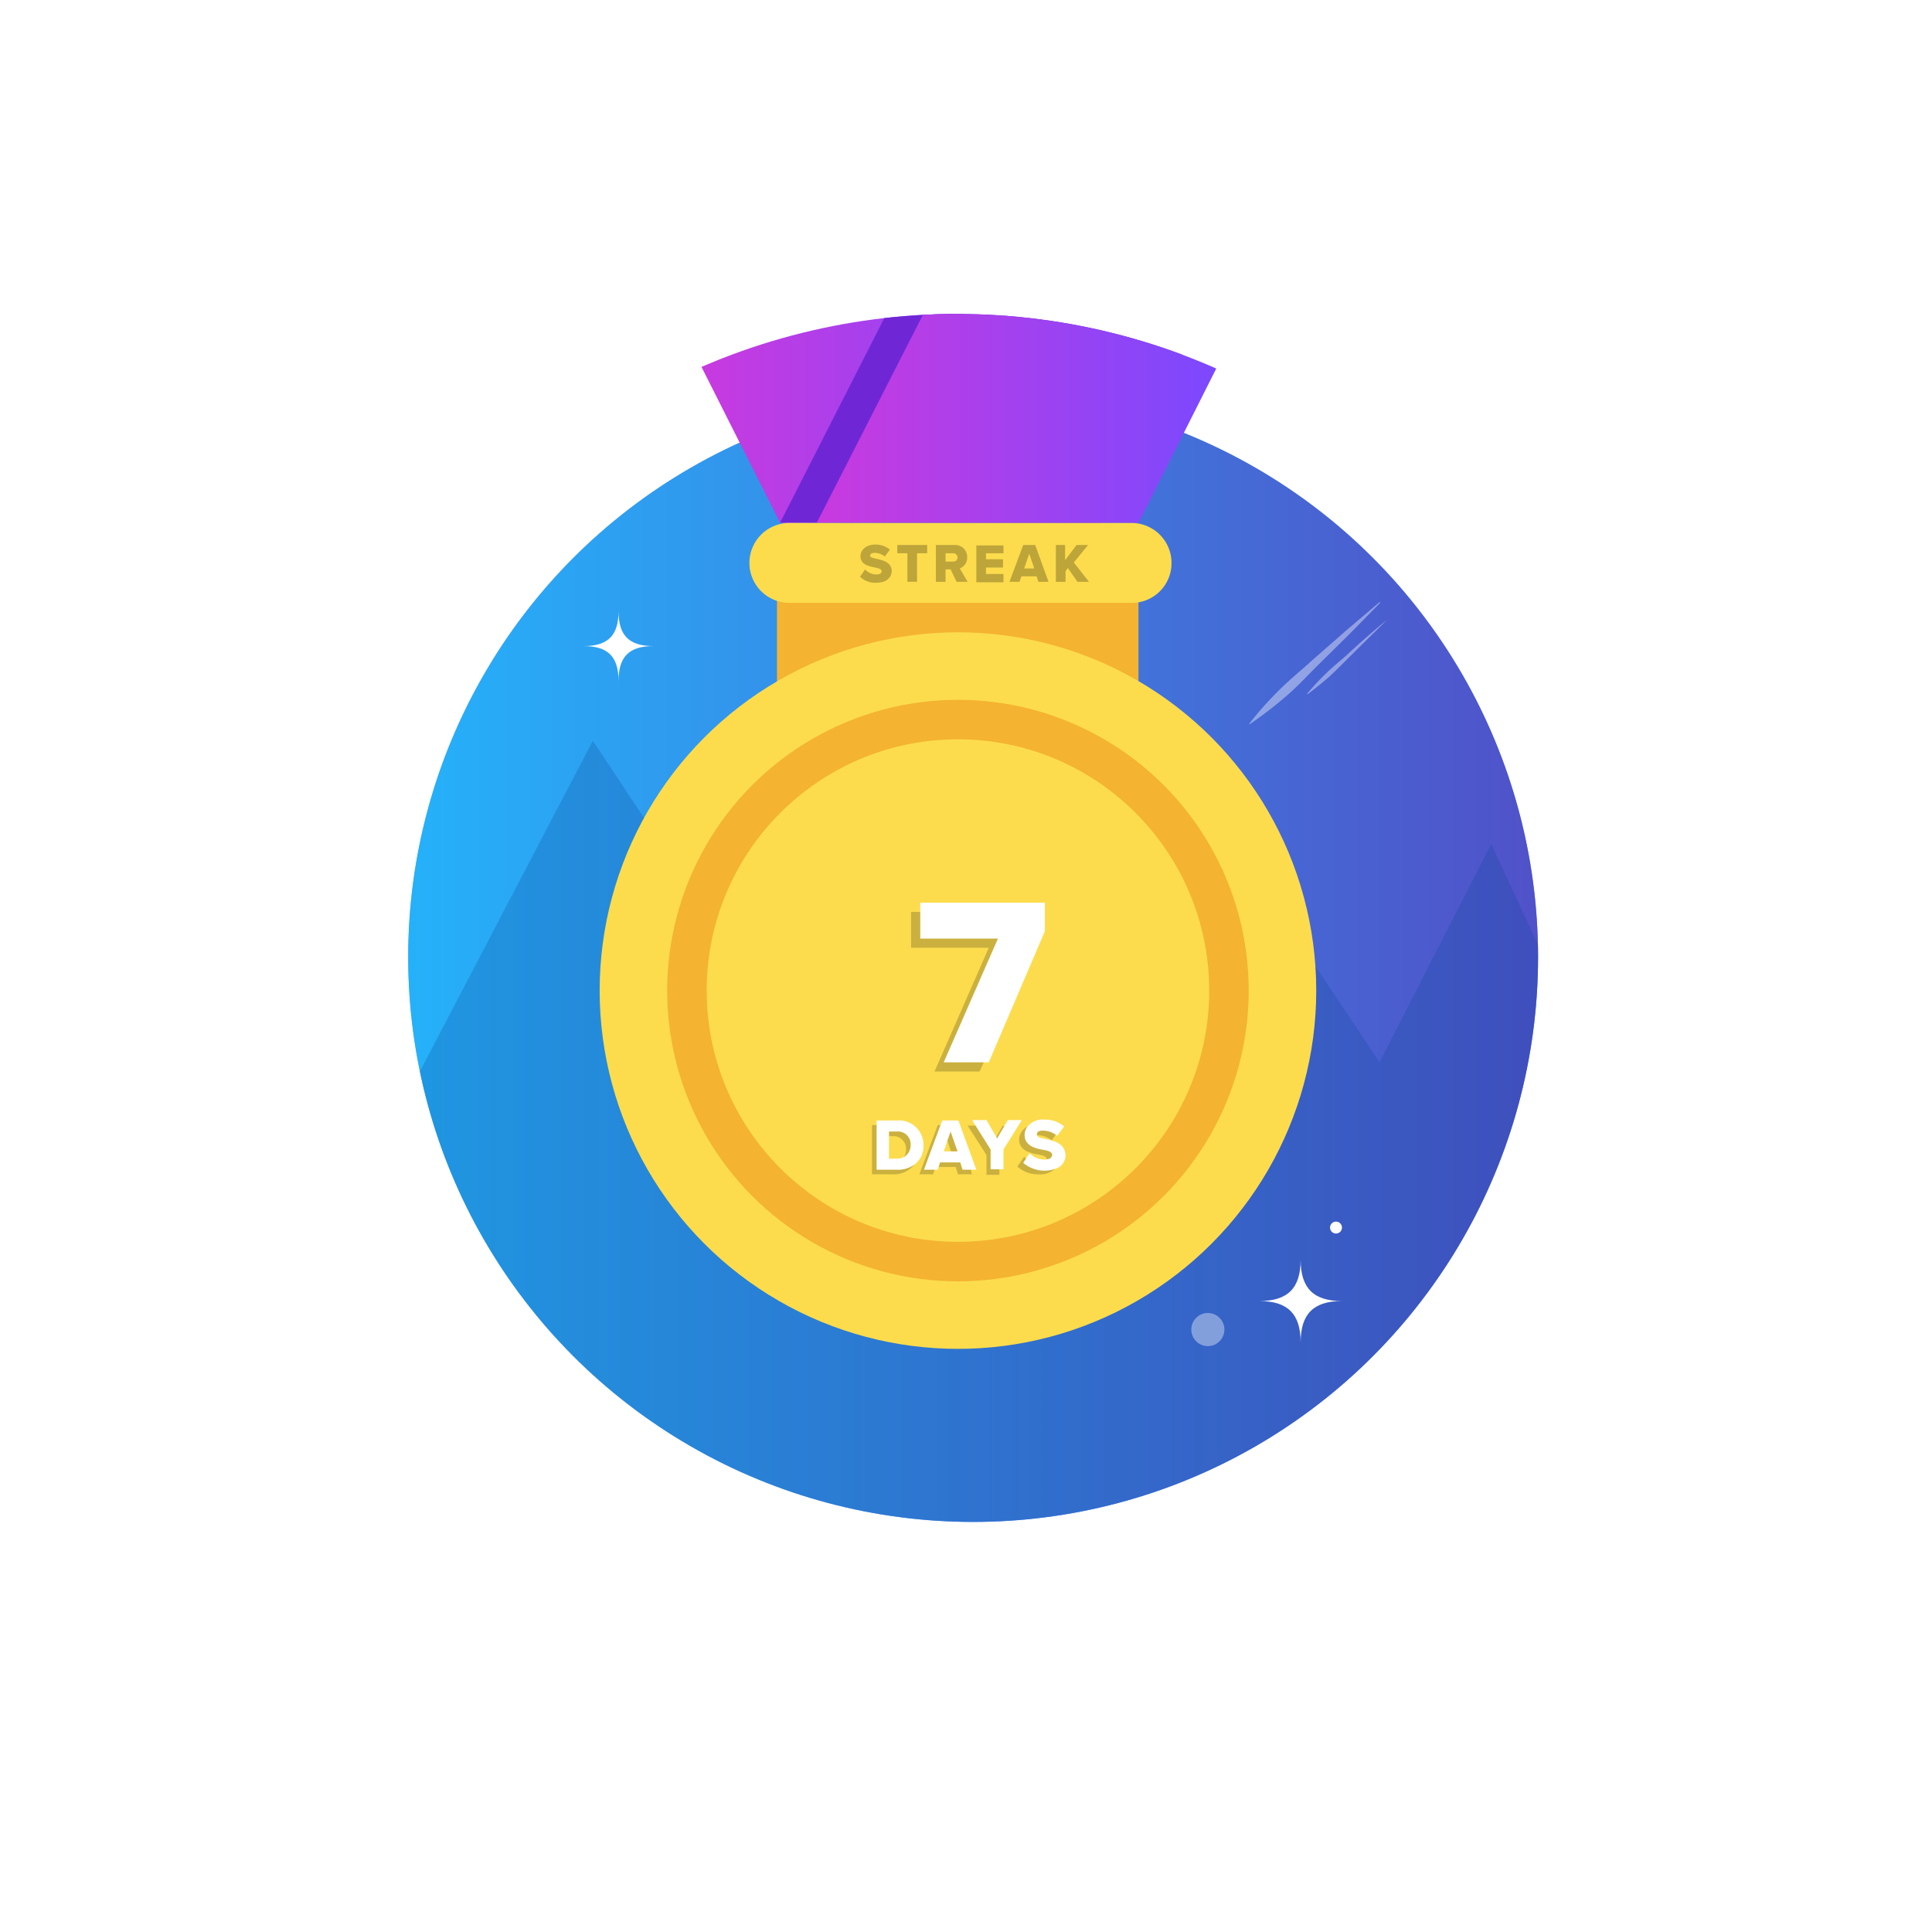 <svg xmlns="http://www.w3.org/2000/svg" xmlns:xlink="http://www.w3.org/1999/xlink" width="120" height="120" viewBox="0 0 120 120">
    <defs>
        <linearGradient id="linear-gradient" x1="-.007" x2=".994" y1=".502" y2=".502" gradientUnits="objectBoundingBox">
            <stop offset="0" stop-color="#25b2fa"/>
            <stop offset="1" stop-color="#5052c9"/>
        </linearGradient>
        <linearGradient id="linear-gradient-2" x2="1" y1=".5" y2=".5" gradientUnits="objectBoundingBox">
            <stop offset="0" stop-color="#c93adf"/>
            <stop offset="1" stop-color="#7949ff"/>
        </linearGradient>
        <linearGradient id="linear-gradient-3" x1="0" x2="1" y1=".5" y2=".5" xlink:href="#linear-gradient-2"/>
        <clipPath id="clip-path">
            <ellipse id="타원_1204" cx="35.089" cy="35.086" rx="35.089" ry="35.086"/>
        </clipPath>
        <clipPath id="clip-path-3">
            <circle id="타원_1209" cx="39.943" cy="39.943" r="39.943"/>
        </clipPath>
        <filter id="타원_1217" width="94.943" height="94.886" x="13" y="16" filterUnits="userSpaceOnUse">
            <feOffset dy="4"/>
            <feGaussianBlur result="blur" stdDeviation="2.5"/>
            <feFlood flood-opacity=".102"/>
            <feComposite in2="blur" operator="in"/>
            <feComposite in="SourceGraphic"/>
        </filter>
        <style>
            .cls-2{fill:#fff}.cls-4{clip-path:url(#clip-path)}.cls-12{fill:#f4b331}.cls-13{fill:#fcdc4d}.cls-14{opacity:.2}.cls-18{fill:none}.cls-17{opacity:.4}
        </style>
    </defs>
    <g id="img_challenge_car_09" transform="translate(9.643 12.1)">
        <g id="그룹_40584" transform="translate(10.857 7.4)">
            <g id="_x35_0_32_">
                <g filter="url(#타원_1217)" transform="translate(-20.5 -19.5)">
                    <ellipse id="타원_1217-2" cx="39.971" cy="39.943" class="cls-2" rx="39.971" ry="39.943" transform="translate(20.5 19.5)"/>
                </g>
                <ellipse id="타원_1202" cx="35.089" cy="35.086" fill="#7ca8ff" rx="35.089" ry="35.086" transform="translate(4.854 4.857)"/>
                <g id="그룹_40580" transform="translate(4.854 4.857)">
                    <g id="그룹_40579" class="cls-4">
                        <ellipse id="타원_1203" cx="35.089" cy="35.086" fill="url(#linear-gradient)" rx="35.089" ry="35.086"/>
                    </g>
                </g>
                <g id="그룹_40581" transform="translate(42.454 50.727)"/>
            </g>
        </g>
        <g id="그룹_40587" transform="translate(15.711 12.257)">
            <g id="그룹_40586" class="cls-4">
                <path id="패스_30884" fill="#0e489b" d="M94.492 127.171l.057.086s-5.848 17-15.6 18.37C68.76 150.333 37.351 160.2 23.8 124.518L36.466 100.3l24.192 36.512 17.773-26.871 6.9 10.326 6.932-13.549 4.707 10.126s-.253 7.018-2.478 10.327z" opacity="0.25" transform="translate(-24.998 -78.65)"/>
            </g>
        </g>
        <g id="그룹_40589" transform="translate(9.857 7.401)">
            <g id="그룹_40588" clip-path="url(#clip-path-3)">
                <path id="패스_30885" fill="url(#linear-gradient-2)" d="M119.193 15.893L109.292 1 94 5.565l5.221 10.357 19.971-.029" transform="translate(-70.263 -2.94)"/>
                <path id="패스_30886" fill="#6f27d6" d="M112.3 18.966L119.261 5.3l19.116.913-6.106 12.782-19.971-.029" transform="translate(-83.341 -6.013)"/>
                <path id="패스_30887" fill="url(#linear-gradient-3)" d="M120.3 18.609L127.347 4.8l18.745 2.282-5.82 11.555-19.972-.028" transform="translate(-89.059 -5.656)"/>
                <path id="사각형_18008" d="M0 0H22.454V8.816H0z" class="cls-12" transform="translate(28.759 16.462)"/>
                <circle id="타원_1206" cx="22.254" cy="22.254" r="22.254" class="cls-13" transform="translate(17.746 19.772)"/>
                <circle id="타원_1207" cx="18.06" cy="18.06" r="18.06" class="cls-12" transform="translate(21.94 23.966)"/>
                <circle id="타원_1208" cx="15.606" cy="15.606" r="15.606" class="cls-13" transform="translate(24.394 26.419)"/>
                <path id="패스_30888" d="M129.338 58.264h-21.256a2.484 2.484 0 0 1-2.482-2.482 2.484 2.484 0 0 1 2.482-2.482h21.255a2.484 2.484 0 0 1 2.482 2.482 2.466 2.466 0 0 1-2.481 2.482z" class="cls-13" transform="translate(-78.553 -40.319)"/>
            </g>
        </g>
        <g id="그룹_40591" class="cls-14" transform="translate(46.946 44.539)">
            <path id="패스_30889" d="M137.5 137.6v2.229h4.825l-3.369 7.686h2.8l.257-.571 3.255-7.571V137.6z" transform="translate(-137.5 -137.6)"/>
        </g>
        <g id="그룹_40592" transform="translate(47.516 43.969)">
            <path id="패스_30890" d="M139.5 135.6v2.229h4.825l-3.369 7.686h2.8l3.483-8.143V135.6z" class="cls-2" transform="translate(-139.5 -135.6)"/>
        </g>
        <g id="그룹_40593" class="cls-14" transform="translate(44.519 57.725)">
            <path id="패스_30891" d="M130.256 184H129v3.057h1.285a1.622 1.622 0 0 0 1.342-.6 1.4 1.4 0 0 0 .286-.914 1.516 1.516 0 0 0-1.657-1.543zm-.485.686h.485a.787.787 0 0 1 .857.829.689.689 0 0 1-.114.429.854.854 0 0 1-.742.4h-.485z" transform="translate(-129 -183.943)"/>
            <path id="패스_30892" d="M142.5 186.771L141.441 184h-1l-1.142 3.057h.857l.086-.286.057-.171h1.256l.143.457h.857zm-1.542-2.086l.086.286.228.686.114.286h-.857z" transform="translate(-136.359 -183.943)"/>
            <path id="패스_30893" d="M152 184l-.428.743-.228.4-.657-1.114h-.887l1.171 1.829v1.229h.8v-1.229l.942-1.486.2-.314H152z" transform="translate(-143.861 -183.943)"/>
            <path id="패스_30894" d="M162.056 185c-.343-.057-.514-.114-.514-.286 0-.114.086-.229.286-.229h.057a1.44 1.44 0 0 1 .857.314l.228-.314.2-.257a1.787 1.787 0 0 0-1.228-.429 1.568 1.568 0 0 0-.8.2.928.928 0 0 0-.428.743c0 .714.714.857 1.2.943.286.057.485.114.514.257v.029c0 .143-.171.257-.428.257a1.407 1.407 0 0 1-.914-.343l-.057-.057-.428.6a1.91 1.91 0 0 0 1.342.486 1.35 1.35 0 0 0 1.142-.486.987.987 0 0 0 .143-.514c.027-.657-.658-.8-1.172-.914z" transform="translate(-151.578 -183.8)"/>
        </g>
        <g id="그룹_40594" transform="translate(44.804 57.44)">
            <path id="패스_30895" d="M131.256 183H130v3.057h1.285a1.72 1.72 0 0 0 1.056-.314 1.4 1.4 0 0 0 .571-1.2 1.516 1.516 0 0 0-1.656-1.543zm.457 2.257a.973.973 0 0 1-.457.114h-.485v-1.686h.485a.787.787 0 0 1 .857.829.829.829 0 0 1-.4.743z" class="cls-2" transform="translate(-130 -182.943)"/>
            <path id="패스_30896" d="M142.441 183h-1l-.114.286-1.028 2.771h.857l.057-.171.086-.286h1.256l.143.457h.857zm-.914 1.943l.228-.686.2-.571.428 1.229h-.857z" class="cls-2" transform="translate(-137.359 -182.943)"/>
            <path id="패스_30897" d="M153 182.929l-.171.286-.485.829-.057-.114-.6-1.029h-.887l.171.286.971 1.543v1.229h.8v-1.229l1.142-1.829H153z" class="cls-2" transform="translate(-144.861 -182.871)"/>
            <path id="패스_30898" d="M163.27 184c-.314-.057-.485-.114-.514-.229v-.057c0-.143.086-.229.371-.229a1.384 1.384 0 0 1 .828.286c.029 0 .029.029.057.029l.428-.571a1.787 1.787 0 0 0-1.228-.429 1.2 1.2 0 0 0-1.085.486.864.864 0 0 0-.143.457c0 .714.714.857 1.2.943.314.057.514.143.514.314a.305.305 0 0 1-.286.257c-.057 0-.086.029-.143.029a1.326 1.326 0 0 1-.971-.4l-.228.343-.171.257a2.033 2.033 0 0 0 2.2.286.887.887 0 0 0 .428-.8c-.057-.715-.743-.858-1.257-.972z" class="cls-2" transform="translate(-152.792 -182.8)"/>
        </g>
        <g id="그룹_40595" opacity="0.25" transform="translate(43.776 21.722)">
            <path id="패스_30899" d="M127.428 58.486c-.257-.057-.4-.086-.4-.2 0-.086.086-.171.286-.171a1.061 1.061 0 0 1 .628.229l.314-.429a1.416 1.416 0 0 0-.914-.314c-.571 0-.914.343-.914.714 0 .543.514.629.914.714.257.057.4.114.4.229s-.114.2-.314.2a.934.934 0 0 1-.714-.314l-.314.457a1.358 1.358 0 0 0 1.028.371c.6 0 .942-.314.942-.771-.057-.515-.57-.63-.942-.715z" transform="translate(-126.4 -57.6)"/>
            <path id="패스_30900" d="M134.5 57.7v.514h.628v1.771h.6v-1.771h.628V57.7z" transform="translate(-132.187 -57.671)"/>
            <path id="패스_30901" d="M144.385 59.157a.718.718 0 0 0 .457-.686.742.742 0 0 0-.8-.771H142.9v2.286h.6v-.771h.314l.371.771h.685zm-.428-.429h-.457v-.514h.457a.263.263 0 0 1 .286.257c-.001.172-.115.258-.287.258z" transform="translate(-138.189 -57.671)"/>
            <path id="패스_30902" d="M153.385 58.286V57.8H151.7v2.286h1.685v-.514H152.3v-.4h1.056v-.514H152.3v-.371z" transform="translate(-144.477 -57.743)"/>
            <path id="패스_30903" d="M160.5 57.7h-.742l-.857 2.286h.628l.114-.343h.942l.114.343h.628zm-.685 1.457l.314-.914.314.914z" transform="translate(-149.621 -57.671)"/>
            <path id="패스_30904" d="M170.114 58.786L171 57.7h-.714l-.714.943V57.7H169v2.286h.6v-.657l.143-.2.6.857h.714z" transform="translate(-156.837 -57.671)"/>
        </g>
        <g id="그룹_40596" class="cls-17" transform="translate(67.942 25.286)">
            <path id="패스_30906" d="M219.237 70.157l-1.937 1.972-1.97 1.943c-.657.657-1.285 1.343-2 1.943a24.917 24.917 0 0 1-2.2 1.686l-.029-.029a21.5 21.5 0 0 1 1.856-2.086c.657-.657 1.37-1.229 2.056-1.857L217.1 71.9l2.113-1.8z" class="cls-2" transform="translate(-211.1 -70.1)"/>
        </g>
        <g id="그룹_40597" class="cls-17" transform="translate(71.539 26.428)">
            <path id="패스_30907" d="M228.639 74.1c-.8.8-1.6 1.571-2.4 2.371-.4.4-.8.8-1.2 1.171-.428.371-.857.714-1.313 1.057l-.029-.029a15.318 15.318 0 0 1 1.142-1.229c.4-.4.828-.743 1.256-1.114.828-.771 1.656-1.514 2.541-2.229z" class="cls-2" transform="translate(-223.7 -74.1)"/>
        </g>
        <g id="그룹_40598" class="cls-17" transform="translate(27.177 71.337)"/>
        <g id="그룹_40599" class="cls-17" transform="translate(35.279 63.777)"/>
        <g id="그룹_40600" class="cls-17" transform="translate(30.771 69.454)"/>
        <g id="그룹_40601" class="cls-17" transform="translate(35.679 64.889)"/>
        <path id="패스_30912" d="M215.87 213.3c0 1.771-.8 2.571-2.57 2.571 1.77 0 2.57.8 2.57 2.571 0-1.771.8-2.571 2.57-2.571-1.771 0-2.57-.8-2.57-2.571z" class="cls-2" transform="translate(-144.728 -147.161)"/>
        <circle id="타원_1210" cx=".371" cy=".371" r=".371" class="cls-2" transform="translate(72.968 63.776)"/>
        <ellipse id="타원_1211" cx="1.028" cy="1.029" fill="#fff" opacity="0.38" rx="1.028" ry="1.029" transform="translate(64.351 69.452)"/>
        <path id="패스_30913" d="M68.37 72.1c0 1.514-.657 2.171-2.17 2.171 1.513 0 2.17.657 2.17 2.171 0-1.514.657-2.171 2.17-2.171-1.513 0-2.17-.657-2.17-2.171z" class="cls-2" transform="translate(-39.595 -46.242)"/>
    </g>
</svg>
